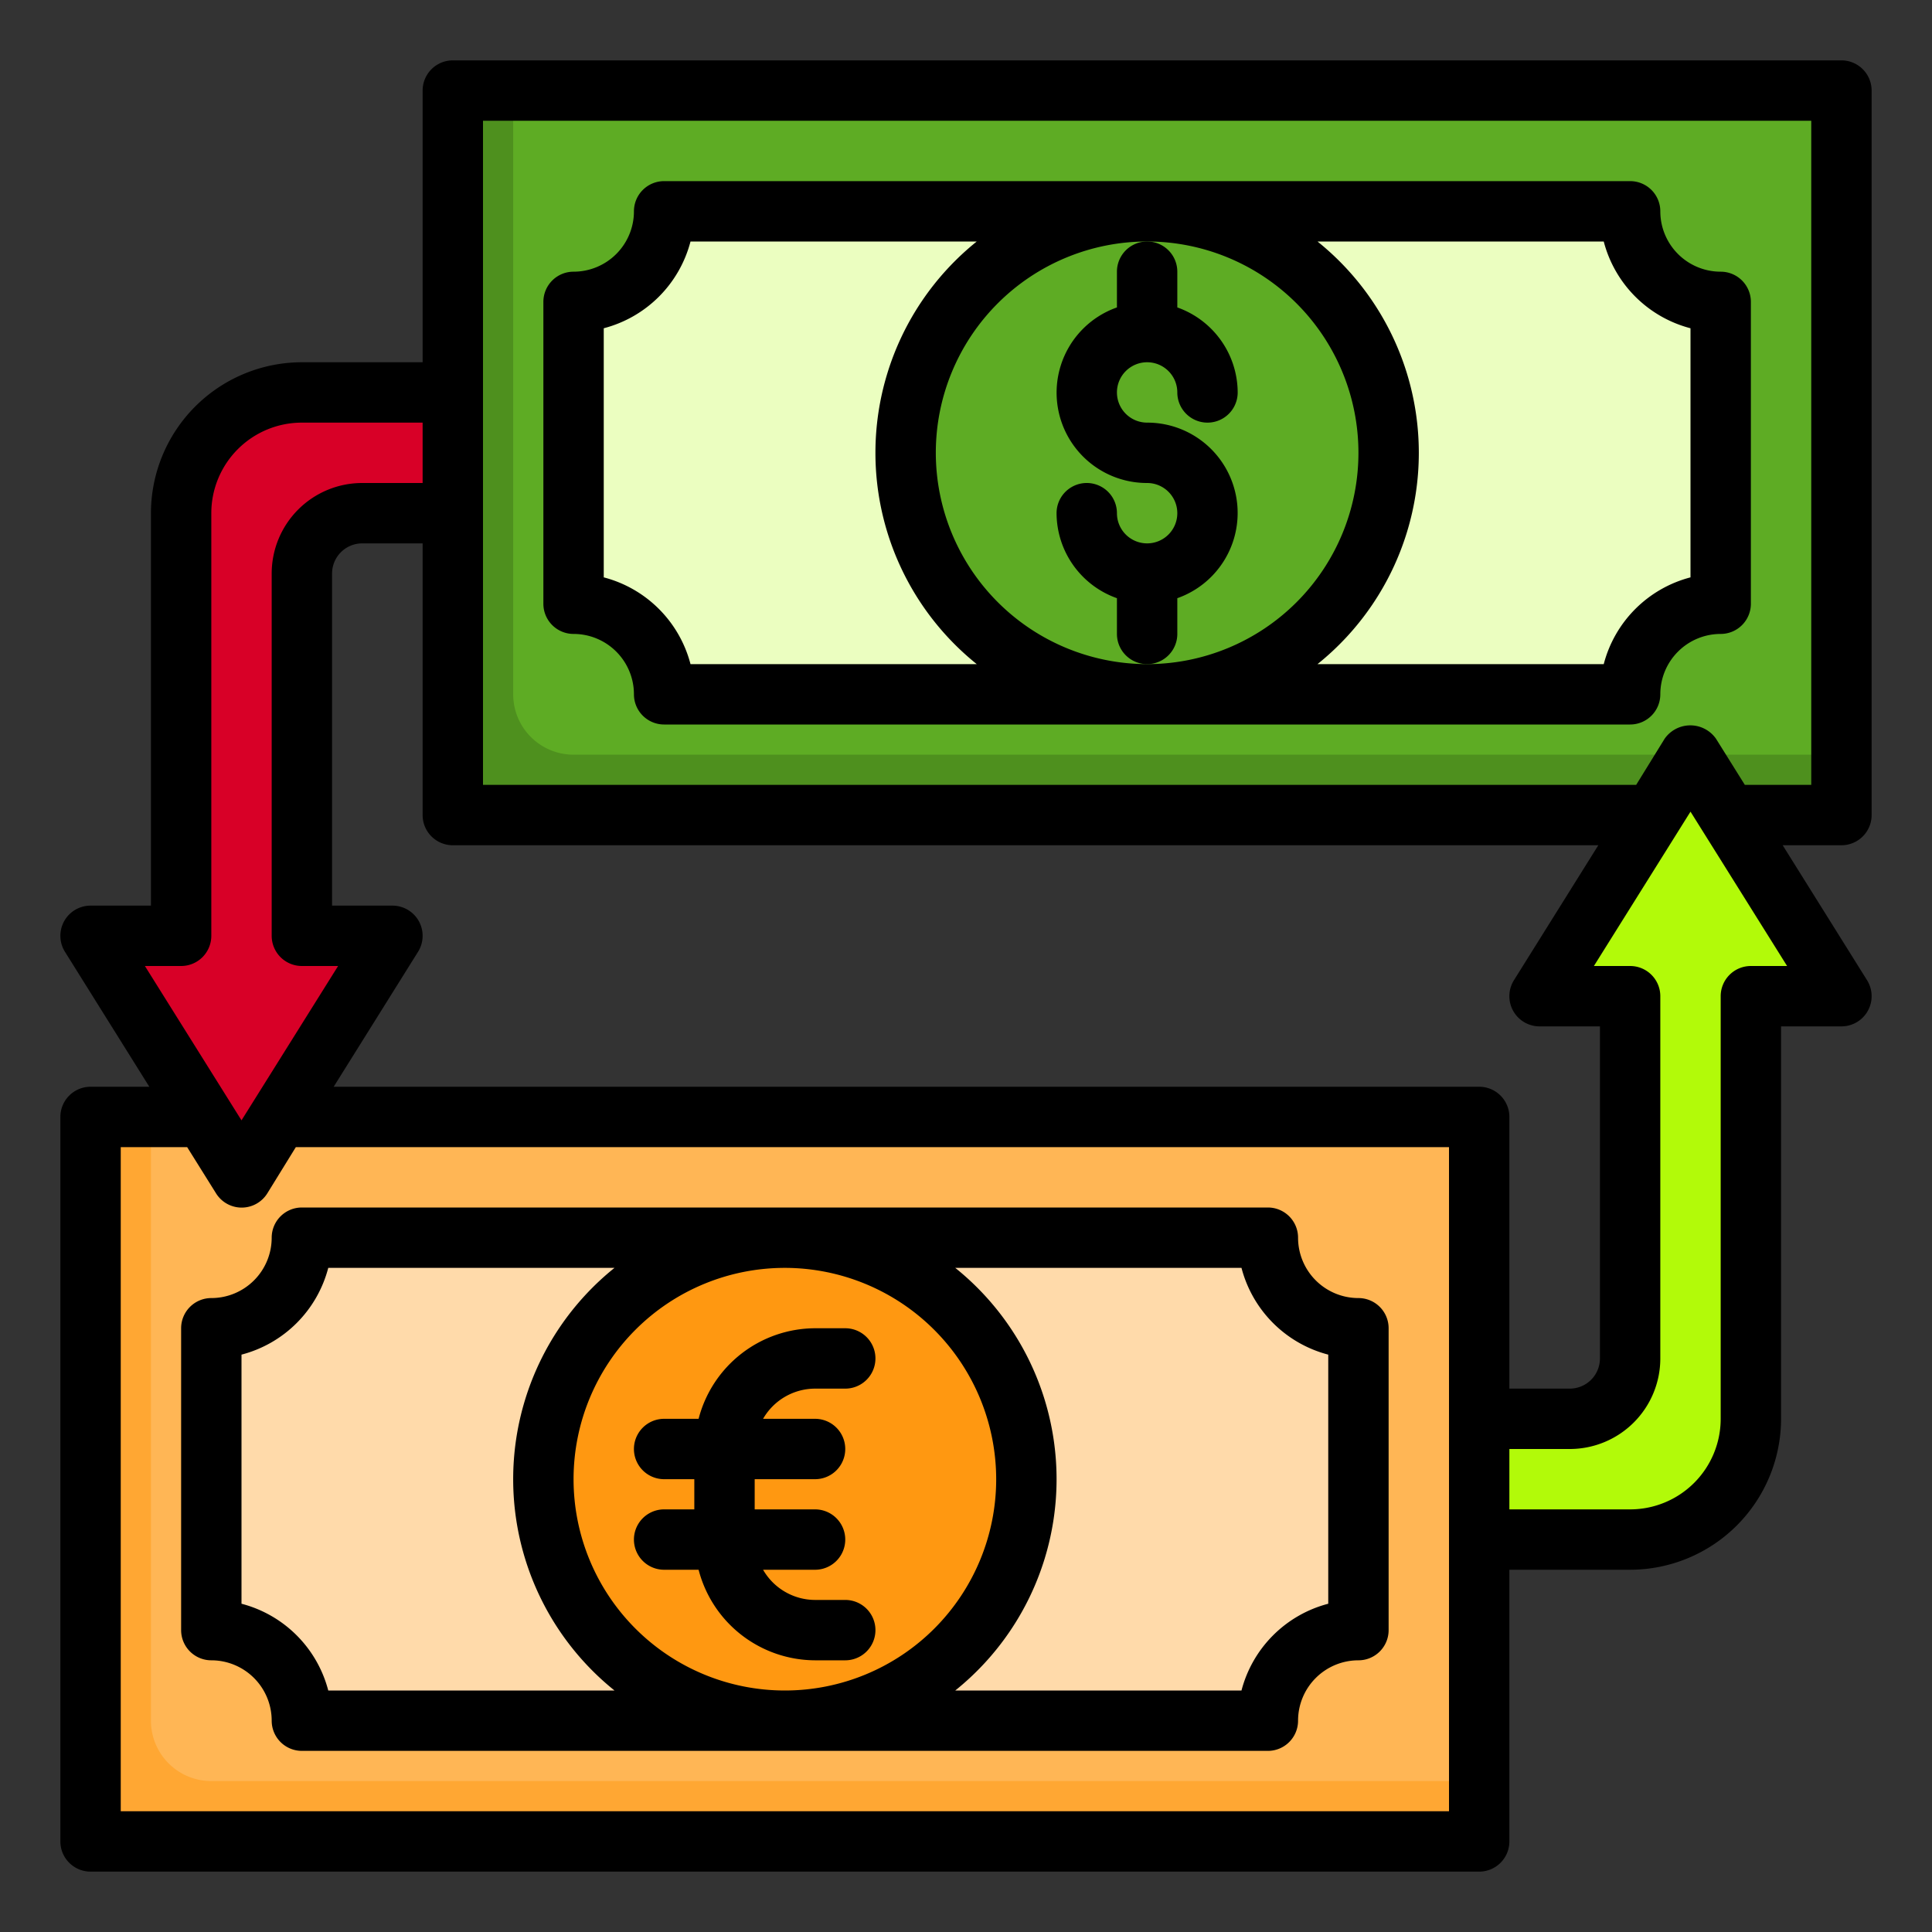 <?xml version="1.0"?>
<svg xmlns="http://www.w3.org/2000/svg" viewBox="0 0 64 64" width="512" height="512"><rect x="0" y="0" width="64" height="64" fill="#333333" stroke="none"/><g id="Exchange"><rect x="15" y="3" width="46" height="24" style="fill:#5eac24"/><rect x="3" y="37" width="46" height="24" style="fill:#ffb655"/><path d="M5,57V37H3V61H49V59H7A2,2,0,0,1,5,57Z" style="fill:#ffa733"/><path d="M17,23V3H15V27H61V25H19A2,2,0,0,1,17,23Z" style="fill:#4e901e"/><path d="M46,15a8,8,0,0,1-8,8H54a3,3,0,0,1,3-3V10a3,3,0,0,1-3-3H38A8,8,0,0,1,46,15Z" style="fill:#ebfec0"/><path d="M22,23H38A8,8,0,0,1,38,7H22a3,3,0,0,1-3,3V20A3,3,0,0,1,22,23Z" style="fill:#ebfec0"/><path d="M18,49a8,8,0,0,1,8-8H10a3,3,0,0,1-3,3V54a3,3,0,0,1,3,3H26A8,8,0,0,1,18,49Z" style="fill:#ffdaaa"/><path d="M42,41H26a8,8,0,0,1,0,16H42a3,3,0,0,1,3-3V44A3,3,0,0,1,42,41Z" style="fill:#ffdaaa"/><circle cx="38" cy="15" r="8" style="fill:#5eac24"/><circle cx="26" cy="49" r="8" style="fill:#ff9811"/><path d="M54.75,27,51,33h3V45a2,2,0,0,1-2,2H49v4h5a4,4,0,0,0,4-4V33h3l-3.75-6L56,25Z" style="fill:#b2fa09"/><path d="M9.25,37,13,31H10V19a2,2,0,0,1,2-2h3V13H10a4,4,0,0,0-4,4V31H3l3.75,6L8,39Z" style="fill:#d80027"/><path d="M62,27V3a1,1,0,0,0-1-1H15a1,1,0,0,0-1,1v9H10a5.006,5.006,0,0,0-5,5V30H3a1,1,0,0,0-.848,1.53L4.946,36H3a1,1,0,0,0-1,1V61a1,1,0,0,0,1,1H49a1,1,0,0,0,1-1V52h4a5.006,5.006,0,0,0,5-5V34h2a1,1,0,0,0,.848-1.53L59.054,28H61A1,1,0,0,0,62,27ZM50.125,33.485A1,1,0,0,0,51,34h2V45a1,1,0,0,1-1,1H50V37a1,1,0,0,0-1-1H11.054l2.794-4.47A1,1,0,0,0,13,30H11V19a1,1,0,0,1,1-1h2v9a1,1,0,0,0,1,1H52.946l-2.794,4.47A1,1,0,0,0,50.125,33.485ZM6,32a1,1,0,0,0,1-1V17a3,3,0,0,1,3-3h4v2H12a3,3,0,0,0-3,3V31a1,1,0,0,0,1,1h1.2L8,37.113,4.8,32ZM48,60H4V38H6.2l.956,1.53a1,1,0,0,0,1.7,0L9.8,38H48ZM58,32a1,1,0,0,0-1,1V47a3,3,0,0,1-3,3H50V48h2a3,3,0,0,0,3-3V33a1,1,0,0,0-1-1H52.8L56,26.887,59.2,32Zm2-6H57.8l-.956-1.53a1.039,1.039,0,0,0-1.7,0L54.2,26H16V4H60Z"/><path d="M19,21a2,2,0,0,1,2,2,1,1,0,0,0,1,1H54a1,1,0,0,0,1-1,2,2,0,0,1,2-2,1,1,0,0,0,1-1V10a1,1,0,0,0-1-1,2,2,0,0,1-2-2,1,1,0,0,0-1-1H22a1,1,0,0,0-1,1,2,2,0,0,1-2,2,1,1,0,0,0-1,1V20A1,1,0,0,0,19,21Zm12-6a7,7,0,1,1,7,7A7.008,7.008,0,0,1,31,15ZM53.126,8A4.016,4.016,0,0,0,56,10.874v8.252A4.016,4.016,0,0,0,53.126,22H43.644a8.978,8.978,0,0,0,0-14ZM20,10.874A4.016,4.016,0,0,0,22.874,8h9.482a8.978,8.978,0,0,0,0,14H22.874A4.016,4.016,0,0,0,20,19.126Z"/><path d="M45,43a2,2,0,0,1-2-2,1,1,0,0,0-1-1H10a1,1,0,0,0-1,1,2,2,0,0,1-2,2,1,1,0,0,0-1,1V54a1,1,0,0,0,1,1,2,2,0,0,1,2,2,1,1,0,0,0,1,1H42a1,1,0,0,0,1-1,2,2,0,0,1,2-2,1,1,0,0,0,1-1V44A1,1,0,0,0,45,43ZM33,49a7,7,0,1,1-7-7A7.008,7.008,0,0,1,33,49ZM10.874,56A4.016,4.016,0,0,0,8,53.126V44.874A4.016,4.016,0,0,0,10.874,42h9.482a8.978,8.978,0,0,0,0,14ZM44,53.126A4.016,4.016,0,0,0,41.126,56H31.644a8.978,8.978,0,0,0,0-14h9.482A4.016,4.016,0,0,0,44,44.874Z"/><path d="M22,49h1v1H22a1,1,0,0,0,0,2h1.142A4,4,0,0,0,27,55h1a1,1,0,0,0,0-2H27a1.993,1.993,0,0,1-1.722-1H27a1,1,0,0,0,0-2H25V49h2a1,1,0,0,0,0-2H25.278A1.993,1.993,0,0,1,27,46h1a1,1,0,0,0,0-2H27a4,4,0,0,0-3.858,3H22a1,1,0,0,0,0,2Z"/><path d="M39,21V19.816A2.993,2.993,0,0,0,38,14a1,1,0,1,1,1-1,1,1,0,0,0,2,0,3,3,0,0,0-2-2.816V9a1,1,0,0,0-2,0v1.184A2.993,2.993,0,0,0,38,16a1,1,0,1,1-1,1,1,1,0,0,0-2,0,3,3,0,0,0,2,2.816V21a1,1,0,0,0,2,0Z"/></g></svg>
